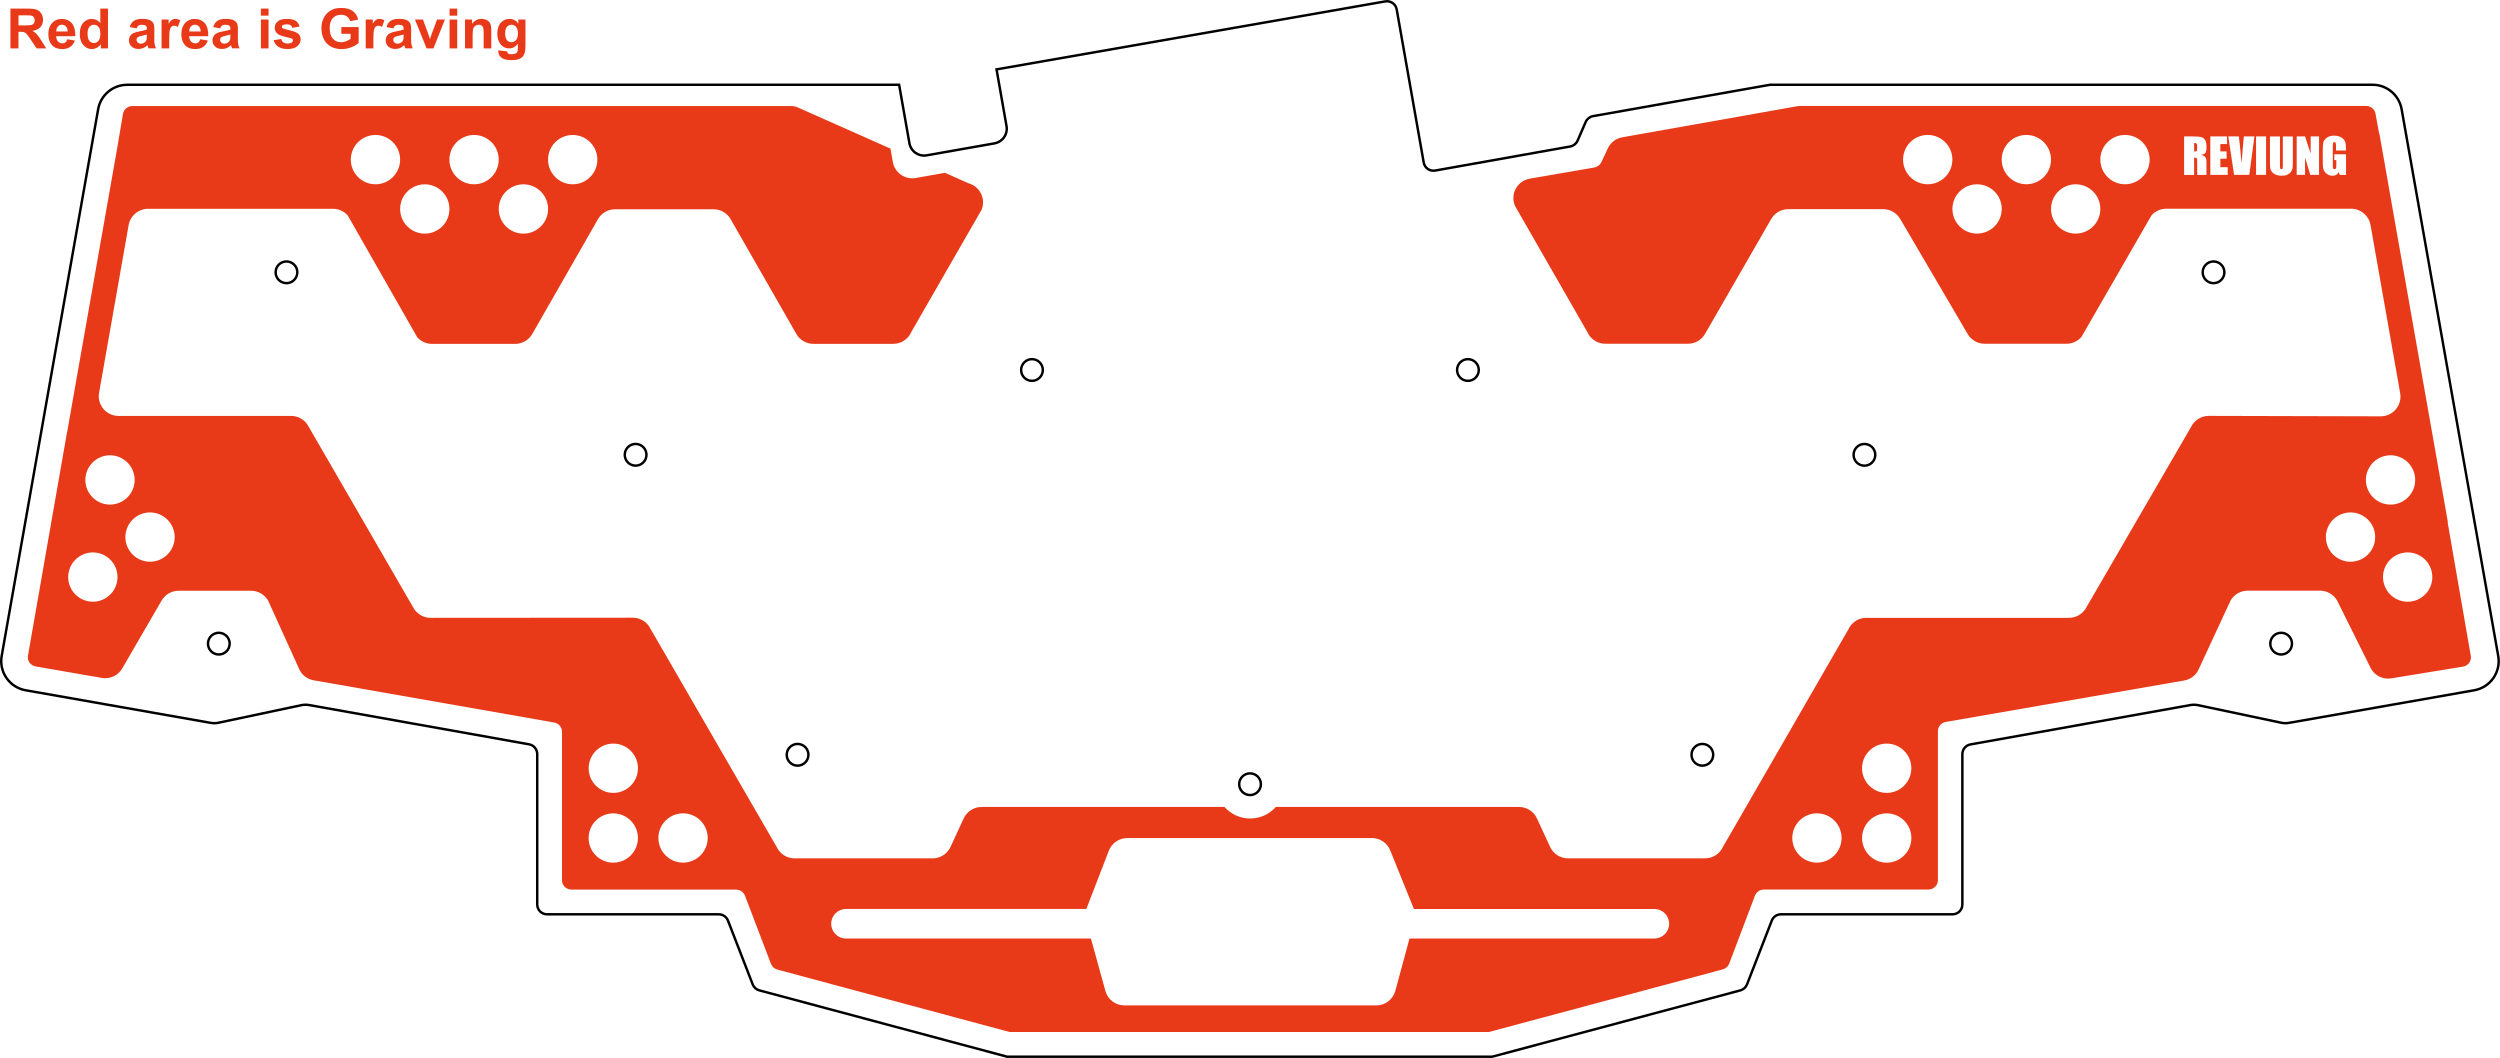 <?xml version="1.0" encoding="utf-8"?>
<!-- Generator: Adobe Illustrator 24.0.1, SVG Export Plug-In . SVG Version: 6.00 Build 0)  -->
<svg version="1.1" xmlns="http://www.w3.org/2000/svg" xmlns:xlink="http://www.w3.org/1999/xlink" x="0px" y="0px"
	 viewBox="0 0 718.84 304.22" style="enable-background:new 0 0 718.84 304.22;" xml:space="preserve">
<style type="text/css">
	.st0{fill:none;stroke:#000000;stroke-width:0.709;stroke-miterlimit:10;}
	.st1{fill:#E83A19;}
</style>
<g id="cut">
	<path class="st0" d="M7.38,198.48l53.26,9.38c0.72,0.13,1.45,0.11,2.16-0.04l23.86-5.06c0.72-0.15,1.45-0.16,2.17-0.04l63.3,11.3
		c1.35,0.24,2.34,1.42,2.34,2.79v43.26c0,1.57,1.27,2.83,2.83,2.83h49.38c1.17,0,2.22,0.72,2.64,1.81l7.11,18.35
		c0.33,0.84,1.04,1.48,1.91,1.71l71.26,19.08h139.43l71.39-19.08c0.87-0.23,1.58-0.87,1.91-1.71l7.12-18.35
		c0.42-1.09,1.47-1.81,2.64-1.81h49.33c1.57,0,2.83-1.27,2.83-2.83v-43.23c0-1.37,0.98-2.55,2.34-2.79l63.23-11.32
		c0.72-0.13,1.45-0.12,2.17,0.03l23.98,5.06c0.71,0.15,1.44,0.16,2.15,0.04l53.31-9.38c4.63-0.81,7.72-5.23,6.9-9.86L690.55,31.39
		c-0.72-4.06-4.25-7.02-8.37-7.02l-173.22,0l-50.9,9.02c-0.94,0.17-1.73,0.79-2.11,1.66l-2.35,5.41c-0.38,0.87-1.17,1.49-2.1,1.66
		l-38.84,6.92c-1.54,0.27-3.02-0.75-3.29-2.3L401.6,2.7c-0.27-1.54-1.74-2.57-3.28-2.3L286.54,19.95l2.88,16.34
		c0.41,2.31-1.14,4.52-3.45,4.93l-19.54,3.45c-2.31,0.41-4.52-1.14-4.93-3.45l-2.97-16.84H36.59c-4.13,0-7.66,2.96-8.37,7.03
		L0.48,188.63C-0.33,193.26,2.76,197.67,7.38,198.48z M652.79,185.07c0-1.72,1.4-3.12,3.12-3.12s3.12,1.4,3.12,3.12
		c0,1.72-1.4,3.12-3.12,3.12S652.79,186.79,652.79,185.07z M633.35,78.3c0-1.72,1.4-3.12,3.12-3.12c1.72,0,3.12,1.4,3.12,3.12
		c0,1.72-1.4,3.12-3.12,3.12C634.75,81.42,633.35,80.02,633.35,78.3z M532.97,130.78c0-1.72,1.4-3.12,3.12-3.12
		c1.72,0,3.12,1.4,3.12,3.12c0,1.72-1.4,3.12-3.12,3.12C534.36,133.9,532.97,132.5,532.97,130.78z M486.37,217.03
		c0-1.72,1.4-3.12,3.12-3.12c1.72,0,3.12,1.4,3.12,3.12c0,1.72-1.4,3.12-3.12,3.12C487.76,220.15,486.37,218.76,486.37,217.03z
		 M418.96,106.39c0-1.72,1.4-3.12,3.12-3.12s3.12,1.4,3.12,3.12s-1.4,3.12-3.12,3.12S418.96,108.11,418.96,106.39z M356.31,225.49
		c0-1.72,1.4-3.12,3.12-3.12s3.12,1.4,3.12,3.12c0,1.72-1.4,3.12-3.12,3.12S356.31,227.22,356.31,225.49z M293.61,106.39
		c0-1.72,1.4-3.12,3.12-3.12c1.72,0,3.12,1.4,3.12,3.12c0,1.72-1.4,3.12-3.12,3.12C295.01,109.51,293.61,108.11,293.61,106.39z
		 M226.21,217.03c0-1.72,1.4-3.12,3.12-3.12c1.72,0,3.12,1.4,3.12,3.12c0,1.72-1.4,3.12-3.12,3.12
		C227.61,220.15,226.21,218.75,226.21,217.03z M179.64,130.77c0-1.72,1.4-3.12,3.12-3.12c1.72,0,3.12,1.4,3.12,3.12
		s-1.4,3.12-3.12,3.12C181.03,133.89,179.64,132.5,179.64,130.77z M79.25,78.3c0-1.72,1.4-3.12,3.12-3.12c1.72,0,3.12,1.4,3.12,3.12
		c0,1.72-1.4,3.12-3.12,3.12C80.64,81.41,79.25,80.02,79.25,78.3z M59.8,185.07c0-1.72,1.4-3.12,3.12-3.12
		c1.72,0,3.12,1.4,3.12,3.12c0,1.72-1.4,3.12-3.12,3.12C61.2,188.19,59.8,186.79,59.8,185.07z"/>
</g>
<g id="graving2">
	<g>
		<path class="st1" d="M3,13.92V2.47h4.87c1.22,0,2.11,0.1,2.67,0.31c0.55,0.21,1,0.57,1.33,1.1c0.33,0.53,0.5,1.13,0.5,1.8
			c0,0.86-0.25,1.57-0.76,2.13c-0.51,0.56-1.26,0.91-2.27,1.06c0.5,0.29,0.91,0.61,1.24,0.96c0.33,0.35,0.76,0.97,1.32,1.86
			l1.4,2.23h-2.77l-1.67-2.49c-0.59-0.89-1-1.45-1.22-1.68c-0.22-0.23-0.45-0.39-0.7-0.48C6.7,9.18,6.31,9.14,5.78,9.14H5.31v4.78H3
			z M5.31,7.31h1.71c1.11,0,1.8-0.05,2.08-0.14C9.38,7.07,9.6,6.91,9.75,6.68c0.16-0.23,0.23-0.52,0.23-0.86
			c0-0.39-0.1-0.7-0.31-0.93C9.47,4.65,9.18,4.5,8.81,4.44C8.62,4.42,8.06,4.4,7.12,4.4h-1.8V7.31z"/>
		<path class="st1" d="M19.34,11.28l2.19,0.37c-0.28,0.8-0.73,1.41-1.33,1.83c-0.61,0.42-1.37,0.63-2.28,0.63
			c-1.44,0-2.51-0.47-3.2-1.41c-0.55-0.75-0.82-1.71-0.82-2.86c0-1.38,0.36-2.45,1.08-3.23c0.72-0.78,1.63-1.17,2.73-1.17
			c1.23,0,2.21,0.41,2.92,1.22c0.71,0.82,1.05,2.06,1.02,3.75h-5.5c0.02,0.65,0.19,1.16,0.53,1.52c0.34,0.36,0.76,0.54,1.27,0.54
			c0.34,0,0.63-0.09,0.87-0.28S19.22,11.69,19.34,11.28z M19.46,9.06c-0.02-0.64-0.18-1.12-0.49-1.45c-0.31-0.33-0.69-0.5-1.14-0.5
			c-0.48,0-0.88,0.17-1.19,0.52c-0.31,0.35-0.47,0.82-0.46,1.42H19.46z"/>
		<path class="st1" d="M31.04,13.92H29V12.7c-0.34,0.47-0.74,0.83-1.2,1.06s-0.93,0.35-1.39,0.35c-0.95,0-1.77-0.38-2.45-1.15
			c-0.68-0.77-1.02-1.84-1.02-3.21c0-1.41,0.33-2.48,0.99-3.21c0.66-0.73,1.5-1.1,2.51-1.1c0.93,0,1.73,0.39,2.41,1.16V2.47h2.2
			V13.92z M25.18,9.59c0,0.89,0.12,1.53,0.37,1.92c0.35,0.57,0.85,0.86,1.48,0.86c0.5,0,0.93-0.21,1.29-0.64
			c0.35-0.43,0.53-1.07,0.53-1.93c0-0.95-0.17-1.64-0.52-2.06c-0.34-0.42-0.78-0.63-1.32-0.63c-0.52,0-0.96,0.21-1.31,0.62
			C25.36,8.15,25.18,8.77,25.18,9.59z"/>
		<path class="st1" d="M39.29,8.15L37.3,7.79c0.22-0.8,0.61-1.4,1.16-1.78c0.55-0.39,1.36-0.58,2.44-0.58
			c0.98,0,1.71,0.12,2.19,0.35c0.48,0.23,0.82,0.53,1.01,0.88c0.2,0.36,0.29,1.01,0.29,1.96l-0.02,2.56c0,0.73,0.04,1.27,0.11,1.61
			c0.07,0.35,0.2,0.72,0.39,1.11h-2.17c-0.06-0.15-0.13-0.36-0.21-0.65c-0.04-0.13-0.06-0.22-0.08-0.26
			c-0.38,0.36-0.78,0.64-1.2,0.82c-0.43,0.18-0.88,0.27-1.37,0.27c-0.85,0-1.53-0.23-2.02-0.7c-0.49-0.46-0.74-1.05-0.74-1.76
			c0-0.47,0.11-0.89,0.34-1.25c0.22-0.37,0.54-0.65,0.94-0.84c0.4-0.2,0.99-0.37,1.75-0.51c1.03-0.19,1.74-0.37,2.13-0.54V8.29
			c0-0.42-0.1-0.72-0.31-0.9c-0.21-0.18-0.6-0.27-1.18-0.27c-0.39,0-0.7,0.08-0.91,0.23C39.6,7.5,39.43,7.77,39.29,8.15z
			 M42.23,9.93c-0.28,0.09-0.73,0.21-1.34,0.34c-0.61,0.13-1.01,0.26-1.2,0.38c-0.29,0.2-0.43,0.46-0.43,0.77
			c0,0.31,0.11,0.57,0.34,0.8c0.23,0.22,0.52,0.34,0.88,0.34c0.4,0,0.77-0.13,1.13-0.39c0.27-0.2,0.44-0.44,0.52-0.73
			c0.06-0.19,0.09-0.54,0.09-1.07V9.93z"/>
		<path class="st1" d="M48.65,13.92h-2.2v-8.3h2.04V6.8c0.35-0.56,0.66-0.92,0.94-1.1c0.28-0.18,0.59-0.27,0.95-0.27
			c0.5,0,0.98,0.14,1.45,0.41l-0.68,1.91c-0.37-0.24-0.71-0.36-1.03-0.36c-0.31,0-0.57,0.08-0.78,0.25
			c-0.21,0.17-0.38,0.48-0.5,0.92c-0.12,0.44-0.18,1.37-0.18,2.78V13.92z"/>
		<path class="st1" d="M57.58,11.28l2.19,0.37c-0.28,0.8-0.73,1.41-1.33,1.83c-0.61,0.42-1.37,0.63-2.28,0.63
			c-1.44,0-2.51-0.47-3.2-1.41c-0.55-0.75-0.82-1.71-0.82-2.86c0-1.38,0.36-2.45,1.08-3.23c0.72-0.78,1.63-1.17,2.73-1.17
			c1.23,0,2.21,0.41,2.92,1.22c0.71,0.82,1.05,2.06,1.02,3.75h-5.5c0.02,0.65,0.19,1.16,0.53,1.52c0.34,0.36,0.76,0.54,1.27,0.54
			c0.34,0,0.63-0.09,0.87-0.28S57.46,11.69,57.58,11.28z M57.7,9.06c-0.02-0.64-0.18-1.12-0.49-1.45c-0.31-0.33-0.69-0.5-1.14-0.5
			c-0.48,0-0.88,0.17-1.19,0.52c-0.31,0.35-0.47,0.82-0.46,1.42H57.7z"/>
		<path class="st1" d="M63.31,8.15l-1.99-0.36c0.22-0.8,0.61-1.4,1.16-1.78c0.55-0.39,1.36-0.58,2.44-0.58
			c0.98,0,1.71,0.12,2.19,0.35c0.48,0.23,0.82,0.53,1.01,0.88c0.2,0.36,0.29,1.01,0.29,1.96l-0.02,2.56c0,0.73,0.04,1.27,0.11,1.61
			c0.07,0.35,0.2,0.72,0.39,1.11h-2.17c-0.06-0.15-0.13-0.36-0.21-0.65c-0.04-0.13-0.06-0.22-0.08-0.26
			c-0.38,0.36-0.78,0.64-1.2,0.82c-0.43,0.18-0.88,0.27-1.37,0.27c-0.85,0-1.53-0.23-2.02-0.7c-0.49-0.46-0.74-1.05-0.74-1.76
			c0-0.47,0.11-0.89,0.34-1.25c0.22-0.37,0.54-0.65,0.94-0.84c0.4-0.2,0.99-0.37,1.75-0.51c1.03-0.19,1.74-0.37,2.13-0.54V8.29
			c0-0.42-0.1-0.72-0.31-0.9c-0.21-0.18-0.6-0.27-1.18-0.27c-0.39,0-0.7,0.08-0.91,0.23C63.63,7.5,63.45,7.77,63.31,8.15z
			 M66.25,9.93c-0.28,0.09-0.73,0.21-1.34,0.34c-0.61,0.13-1.01,0.26-1.2,0.38c-0.29,0.2-0.43,0.46-0.43,0.77
			c0,0.31,0.11,0.57,0.34,0.8c0.23,0.22,0.52,0.34,0.88,0.34c0.4,0,0.77-0.13,1.13-0.39c0.27-0.2,0.44-0.44,0.52-0.73
			c0.06-0.19,0.09-0.54,0.09-1.07V9.93z"/>
		<path class="st1" d="M75.02,4.5V2.47h2.2V4.5H75.02z M75.02,13.92v-8.3h2.2v8.3H75.02z"/>
		<path class="st1" d="M78.69,11.55l2.2-0.34c0.09,0.43,0.28,0.75,0.57,0.97c0.29,0.22,0.69,0.33,1.2,0.33
			c0.57,0,0.99-0.1,1.28-0.31c0.19-0.15,0.29-0.34,0.29-0.59c0-0.17-0.05-0.3-0.16-0.41c-0.11-0.1-0.35-0.2-0.73-0.29
			c-1.77-0.39-2.89-0.75-3.37-1.07c-0.66-0.45-0.98-1.07-0.98-1.87c0-0.72,0.28-1.32,0.85-1.81c0.57-0.49,1.45-0.73,2.64-0.73
			c1.14,0,1.98,0.19,2.53,0.55c0.55,0.37,0.93,0.92,1.14,1.64l-2.07,0.38c-0.09-0.32-0.26-0.57-0.5-0.74
			c-0.25-0.17-0.6-0.26-1.06-0.26c-0.58,0-0.99,0.08-1.24,0.24c-0.17,0.11-0.25,0.26-0.25,0.45c0,0.16,0.07,0.29,0.22,0.4
			c0.2,0.15,0.88,0.35,2.05,0.62c1.17,0.27,1.99,0.59,2.45,0.98c0.46,0.39,0.69,0.94,0.69,1.63c0,0.76-0.32,1.41-0.95,1.96
			c-0.64,0.55-1.58,0.82-2.82,0.82c-1.13,0-2.02-0.23-2.68-0.69C79.32,12.96,78.89,12.34,78.69,11.55z"/>
		<path class="st1" d="M98.15,9.71V7.78h4.98v4.56c-0.48,0.47-1.19,0.88-2.11,1.24c-0.92,0.36-1.85,0.54-2.79,0.54
			c-1.2,0-2.24-0.25-3.13-0.75c-0.89-0.5-1.56-1.22-2.01-2.16c-0.45-0.93-0.67-1.95-0.67-3.05c0-1.19,0.25-2.25,0.75-3.18
			c0.5-0.93,1.23-1.64,2.2-2.13c0.73-0.38,1.65-0.57,2.74-0.57c1.42,0,2.53,0.3,3.33,0.89c0.8,0.6,1.31,1.42,1.54,2.47l-2.3,0.43
			c-0.16-0.56-0.46-1.01-0.91-1.33c-0.45-0.33-1-0.49-1.67-0.49c-1.01,0-1.81,0.32-2.41,0.96c-0.6,0.64-0.89,1.59-0.89,2.85
			c0,1.36,0.3,2.38,0.91,3.06c0.6,0.68,1.4,1.02,2.38,1.02c0.48,0,0.97-0.09,1.46-0.29c0.49-0.19,0.9-0.42,1.25-0.69V9.71H98.15z"/>
		<path class="st1" d="M107.35,13.92h-2.2v-8.3h2.04V6.8c0.35-0.56,0.66-0.92,0.94-1.1c0.28-0.18,0.59-0.27,0.95-0.27
			c0.5,0,0.98,0.14,1.45,0.41l-0.68,1.91c-0.37-0.24-0.71-0.36-1.03-0.36c-0.31,0-0.57,0.08-0.78,0.25
			c-0.21,0.17-0.38,0.48-0.5,0.92c-0.12,0.44-0.18,1.37-0.18,2.78V13.92z"/>
		<path class="st1" d="M113.12,8.15l-1.99-0.36c0.22-0.8,0.61-1.4,1.16-1.78c0.55-0.39,1.36-0.58,2.44-0.58
			c0.98,0,1.71,0.12,2.19,0.35c0.48,0.23,0.82,0.53,1.01,0.88c0.2,0.36,0.29,1.01,0.29,1.96l-0.02,2.56c0,0.73,0.04,1.27,0.11,1.61
			c0.07,0.35,0.2,0.72,0.39,1.11h-2.17c-0.06-0.15-0.13-0.36-0.21-0.65c-0.04-0.13-0.06-0.22-0.08-0.26
			c-0.38,0.36-0.78,0.64-1.2,0.82c-0.43,0.18-0.88,0.27-1.37,0.27c-0.85,0-1.53-0.23-2.02-0.7c-0.49-0.46-0.74-1.05-0.74-1.76
			c0-0.47,0.11-0.89,0.34-1.25c0.22-0.37,0.54-0.65,0.94-0.84c0.4-0.2,0.99-0.37,1.75-0.51c1.03-0.19,1.74-0.37,2.13-0.54V8.29
			c0-0.42-0.1-0.72-0.31-0.9c-0.21-0.18-0.6-0.27-1.18-0.27c-0.39,0-0.7,0.08-0.91,0.23C113.43,7.5,113.25,7.77,113.12,8.15z
			 M116.06,9.93c-0.28,0.09-0.73,0.21-1.34,0.34c-0.61,0.13-1.01,0.26-1.2,0.38c-0.29,0.2-0.43,0.46-0.43,0.77
			c0,0.31,0.11,0.57,0.34,0.8c0.23,0.22,0.52,0.34,0.88,0.34c0.4,0,0.77-0.13,1.13-0.39c0.27-0.2,0.44-0.44,0.52-0.73
			c0.06-0.19,0.09-0.54,0.09-1.07V9.93z"/>
		<path class="st1" d="M122.66,13.92l-3.34-8.3h2.3l1.56,4.23l0.45,1.41c0.12-0.36,0.2-0.6,0.23-0.71c0.07-0.23,0.15-0.47,0.23-0.7
			l1.58-4.23h2.26l-3.3,8.3H122.66z"/>
		<path class="st1" d="M129.27,4.5V2.47h2.2V4.5H129.27z M129.27,13.92v-8.3h2.2v8.3H129.27z"/>
		<path class="st1" d="M141.27,13.92h-2.2V9.68c0-0.9-0.05-1.48-0.14-1.74c-0.09-0.26-0.25-0.47-0.46-0.61
			c-0.21-0.15-0.46-0.22-0.76-0.22c-0.38,0-0.72,0.1-1.02,0.31c-0.3,0.21-0.51,0.48-0.62,0.83c-0.11,0.34-0.17,0.98-0.17,1.91v3.76
			h-2.2v-8.3h2.04v1.22c0.72-0.94,1.64-1.41,2.73-1.41c0.48,0,0.93,0.09,1.33,0.26c0.4,0.17,0.7,0.4,0.91,0.67
			c0.21,0.27,0.35,0.58,0.43,0.92c0.08,0.34,0.12,0.84,0.12,1.48V13.92z"/>
		<path class="st1" d="M143.29,14.47l2.51,0.3c0.04,0.29,0.14,0.49,0.29,0.6c0.21,0.16,0.54,0.23,0.98,0.23c0.57,0,1-0.09,1.29-0.26
			c0.19-0.11,0.34-0.3,0.44-0.55c0.07-0.18,0.1-0.52,0.1-1.01v-1.21c-0.66,0.9-1.48,1.34-2.48,1.34c-1.11,0-2-0.47-2.65-1.41
			c-0.51-0.74-0.77-1.67-0.77-2.78c0-1.39,0.33-2.45,1-3.19c0.67-0.73,1.5-1.1,2.5-1.1c1.03,0,1.87,0.45,2.54,1.35V5.62h2.05v7.45
			c0,0.98-0.08,1.71-0.24,2.2c-0.16,0.48-0.39,0.86-0.68,1.14c-0.29,0.28-0.68,0.49-1.17,0.65c-0.49,0.16-1.1,0.23-1.85,0.23
			c-1.41,0-2.4-0.24-2.99-0.72c-0.59-0.48-0.88-1.09-0.88-1.83C143.28,14.66,143.28,14.57,143.29,14.47z M145.25,9.6
			c0,0.88,0.17,1.52,0.51,1.93c0.34,0.41,0.76,0.61,1.26,0.61c0.54,0,0.99-0.21,1.36-0.63c0.37-0.42,0.55-1.04,0.55-1.86
			c0-0.86-0.18-1.5-0.53-1.91c-0.35-0.42-0.8-0.62-1.34-0.62c-0.53,0-0.96,0.2-1.3,0.61C145.42,8.14,145.25,8.76,145.25,9.6z"/>
	</g>
	<g>
		<path class="st1" d="M630.89,41.11v2.46c0.32,0,0.55-0.04,0.68-0.13c0.13-0.09,0.19-0.38,0.19-0.87v-0.61
			c0-0.35-0.06-0.58-0.19-0.69C631.45,41.17,631.22,41.11,630.89,41.11z"/>
		<path class="st1" d="M710.44,188.58l-6.66-38.41l0.08-0.01L686.8,53.43c-0.01-0.04-0.01-0.07-0.01-0.11l-0.18-1.02l-2.44-13.82
			l-0.07,0.01l-1.06-5.82c-0.23-1.28-1.38-2.21-2.72-2.21l-162.59,0c-0.32,0-0.64,0.03-0.95,0.08l-50.33,8.94
			c-1.85,0.33-3.42,1.55-4.18,3.27l-1.79,3.83c-0.39,0.84-1.17,1.43-2.08,1.59l-18.53,3.2c-3.62,0.62-5.71,4.47-4.25,7.84
			l20.77,36.21c0.9,2.07,2.94,3.42,5.2,3.42h23.76c2.03,0,3.9-1.08,4.91-2.83l19.03-33.04c1.01-1.75,2.88-2.83,4.91-2.83h27.28
			c2.03,0,3.9,1.08,4.91,2.83l19.37,33.04c1.01,1.75,2.88,2.83,4.91,2.83h23.54c1.64,0,3.19-0.71,4.27-1.94l20.14-34.95
			c1.08-1.23,2.63-1.94,4.27-1.94h53.14c2.75,0,5.11,1.98,5.58,4.68l8.53,48.37c0.61,3.48-2.07,6.66-5.6,6.65l-49.43-0.13
			c-1.88,0-3.64,0.94-4.7,2.5l-30.8,53.07c-1.06,1.57-2.82,2.5-4.71,2.5l-58.25,0c-2.23-0.01-4.25,1.29-5.17,3.32l-36.06,62.52
			c-0.92,2.02-2.94,3.32-5.16,3.32h-39.39c-2.21,0-4.22-1.29-5.15-3.29l-3.79-8.2c-0.93-2.01-2.94-3.29-5.15-3.29h-69.92
			c-1.82,2.03-4.45,3.32-7.39,3.32s-5.57-1.29-7.39-3.32h-69.83c-2.21,0-4.22,1.29-5.15,3.29l-3.79,8.2
			c-0.93,2.01-2.94,3.29-5.15,3.29h-39.7c-2.21,0-4.22-1.28-5.14-3.29L187.1,180.9c-0.93-2-2.94-3.29-5.15-3.29l-58.14,0.04
			c-1.89,0-3.65-0.94-4.71-2.5l-30.7-53.06c-1.05-1.57-2.82-2.5-4.7-2.5H34.07c-3.52,0-6.2-3.18-5.58-6.65l8.5-48.23
			c0.48-2.71,2.83-4.68,5.58-4.68h53.16c1.64,0,3.19,0.71,4.27,1.94l19.95,34.97c1.08,1.23,2.63,1.94,4.27,1.94h23.9
			c2.03,0,3.9-1.08,4.91-2.83l18.92-33.05c1.01-1.75,2.88-2.83,4.91-2.83h28.3c2.03,0,3.9,1.08,4.91,2.83l18.92,33.04
			c1.01,1.75,2.88,2.83,4.91,2.83h22.94c2.29,0,4.36-1.38,5.24-3.5l20.15-35.03c1.3-3.14-0.44-6.72-3.72-7.63l-6.79-3.02l-8.43,1.49
			c-3.08,0.54-6.02-1.52-6.57-4.6l-0.68-3.85l-27.09-12.03c-0.49-0.14-1.01-0.21-1.52-0.21l-189.34,0c-1.34,0-2.49,0.93-2.72,2.21
			l-1.74,10.27l-14.28,81.01c-0.02,0.09-0.06,0.17-0.07,0.27l-3.11,17.78l-1.37,7.76l0.01,0l-6.77,38.74
			c-0.27,1.45,0.74,2.84,2.24,3.1l19.02,3.3c2.34,0.4,4.68-0.7,5.86-2.75l11.3-19.49c1.01-1.75,2.88-2.83,4.91-2.83h20.81
			c2.03,0,3.9,1.08,4.91,2.83l9.16,20.17c0.84,1.46,2.28,2.46,3.94,2.75l69.12,12.13c1.32,0.23,2.28,1.34,2.28,2.63l0,42.75
			c0,1.48,1.24,2.67,2.77,2.67l47.25,0c1.14,0,2.16,0.67,2.58,1.7l7.51,19.7c0.32,0.79,1.01,1.39,1.86,1.61l66.69,17.93l137.88,0
			l67.2-17.99c0.85-0.22,1.54-0.82,1.86-1.61l7.44-19.65c0.41-1.02,1.44-1.7,2.58-1.7l47.24,0c1.53,0,2.77-1.2,2.77-2.67l0-42.9
			c0-1.3,0.96-2.41,2.28-2.63l68.51-11.91c1.67-0.28,3.12-1.29,3.97-2.76l9.39-20.24c1.01-1.75,2.88-2.83,4.91-2.83h20.81
			c2.03,0,3.9,1.08,4.91,2.83l9.76,19.63c1.19,2.05,3.52,3.15,5.86,2.75l20.6-3.38C709.7,191.42,710.7,190.03,710.44,188.58z
			 M554.29,52.98c-3.91,0-7.09-3.17-7.09-7.09s3.17-7.09,7.09-7.09s7.09,3.17,7.09,7.09S558.21,52.98,554.29,52.98z M568.48,67.17
			c-3.91,0-7.09-3.17-7.09-7.09s3.17-7.09,7.09-7.09s7.09,3.17,7.09,7.09S572.39,67.17,568.48,67.17z M582.65,52.98
			c-3.91,0-7.09-3.17-7.09-7.09s3.17-7.09,7.09-7.09s7.09,3.17,7.09,7.09S586.57,52.98,582.65,52.98z M596.83,67.17
			c-3.91,0-7.09-3.17-7.09-7.09s3.17-7.09,7.09-7.09s7.09,3.17,7.09,7.09S600.75,67.17,596.83,67.17z M611.01,52.98
			c-3.91,0-7.09-3.17-7.09-7.09s3.17-7.09,7.09-7.09s7.09,3.17,7.09,7.09S614.92,52.98,611.01,52.98z M634,45.08
			c0.2,0.24,0.32,0.46,0.37,0.65c0.05,0.2,0.07,0.74,0.07,1.64v2.92h-2.67v-3.68c0-0.59-0.05-0.96-0.14-1.1
			c-0.09-0.14-0.34-0.21-0.74-0.21v4.99h-2.88V39.22h2.04c1.36,0,2.28,0.05,2.76,0.16c0.48,0.1,0.87,0.37,1.18,0.8
			c0.3,0.43,0.46,1.12,0.46,2.06c0,0.86-0.11,1.44-0.32,1.74s-0.64,0.47-1.26,0.53C633.42,44.65,633.8,44.84,634,45.08z
			 M640.54,50.29h-4.99V39.22h4.8v2.21h-1.92v2.1h1.8v2.11h-1.8v2.43h2.11V50.29z M646.75,50.29h-4.37l-1.66-11.07h3.04
			c0.35,3.05,0.6,5.63,0.76,7.74c0.15-2.13,0.31-4.03,0.47-5.68l0.2-2.06h3.04L646.75,50.29z M651.58,50.29h-2.88V39.22h2.88V50.29z
			 M659.27,46.62c0,0.84-0.03,1.43-0.08,1.77c-0.05,0.34-0.22,0.69-0.49,1.05c-0.27,0.36-0.62,0.63-1.06,0.81
			c-0.44,0.19-0.96,0.28-1.56,0.28c-0.66,0-1.24-0.11-1.75-0.33s-0.88-0.5-1.13-0.85s-0.4-0.72-0.44-1.11
			c-0.05-0.39-0.07-1.21-0.07-2.46v-6.55h2.88v8.3c0,0.48,0.03,0.79,0.08,0.93c0.05,0.13,0.16,0.2,0.32,0.2
			c0.18,0,0.3-0.07,0.35-0.22c0.05-0.15,0.08-0.5,0.08-1.05v-8.16h2.88V46.62z M666.81,50.29h-2.52l-1.5-5.03v5.03h-2.41V39.22h2.41
			l1.61,4.98v-4.98h2.41V50.29z M674.57,43.29h-2.88v-1c0-0.63-0.03-1.03-0.08-1.19s-0.18-0.24-0.39-0.24
			c-0.18,0-0.3,0.07-0.36,0.21s-0.1,0.49-0.1,1.05v5.31c0,0.5,0.03,0.82,0.1,0.98c0.06,0.16,0.19,0.24,0.38,0.24
			c0.21,0,0.35-0.09,0.43-0.27c0.08-0.18,0.11-0.52,0.11-1.04v-1.31h-0.58v-1.68h3.37v5.94h-1.81l-0.27-0.79
			c-0.2,0.34-0.44,0.6-0.74,0.77c-0.3,0.17-0.65,0.26-1.06,0.26c-0.48,0-0.94-0.12-1.36-0.35c-0.42-0.24-0.74-0.53-0.96-0.87
			c-0.22-0.35-0.36-0.71-0.41-1.09c-0.05-0.38-0.08-0.95-0.08-1.71v-3.29c0-1.06,0.06-1.83,0.17-2.3s0.44-0.92,0.98-1.32
			c0.54-0.4,1.24-0.6,2.09-0.6c0.84,0,1.54,0.17,2.1,0.52s0.92,0.76,1.09,1.23c0.17,0.48,0.25,1.17,0.25,2.08V43.29z M164.67,38.81
			c3.91,0,7.09,3.17,7.09,7.09s-3.17,7.09-7.09,7.09s-7.09-3.17-7.09-7.09S160.76,38.81,164.67,38.81z M150.5,53
			c3.91,0,7.09,3.17,7.09,7.09s-3.17,7.09-7.09,7.09s-7.09-3.17-7.09-7.09S146.58,53,150.5,53z M136.31,38.81
			c3.91,0,7.09,3.17,7.09,7.09s-3.17,7.09-7.09,7.09s-7.09-3.17-7.09-7.09S132.4,38.81,136.31,38.81z M122.14,53
			c3.91,0,7.09,3.17,7.09,7.09s-3.17,7.09-7.09,7.09s-7.09-3.17-7.09-7.09S118.22,53,122.14,53z M107.96,38.81
			c3.91,0,7.09,3.17,7.09,7.09s-3.17,7.09-7.09,7.09c-3.91,0-7.09-3.17-7.09-7.09S104.04,38.81,107.96,38.81z M33.68,167.16
			c-0.68,3.85-4.36,6.43-8.21,5.75s-6.43-4.36-5.75-8.21s4.36-6.43,8.21-5.75C31.79,159.63,34.36,163.31,33.68,167.16z M30.4,144.98
			c-3.85-0.68-6.43-4.36-5.75-8.21s4.36-6.43,8.21-5.75s6.43,4.36,5.75,8.21S34.25,145.66,30.4,144.98z M50.12,155.66
			c-0.68,3.85-4.36,6.43-8.21,5.75s-6.43-4.36-5.75-8.21s4.36-6.43,8.21-5.75S50.8,151.81,50.12,155.66z M181.35,245.97
			c-2.77,2.77-7.25,2.77-10.02,0c-2.77-2.77-2.77-7.25,0-10.02c2.77-2.77,7.25-2.77,10.02,0
			C184.12,238.72,184.12,243.2,181.35,245.97z M181.36,225.91c-2.77,2.77-7.25,2.77-10.02,0c-2.77-2.77-2.77-7.25,0-10.02
			c2.77-2.77,7.25-2.77,10.02,0C184.13,218.66,184.13,223.14,181.36,225.91z M201.41,245.96c-2.77,2.77-7.25,2.77-10.02,0
			c-2.77-2.77-2.77-7.25,0-10.02s7.25-2.77,10.02,0C204.18,238.71,204.18,243.2,201.41,245.96z M475.67,269.86h-70.39l-4.07,15.04
			c-0.67,2.47-2.91,4.19-5.47,4.19h-72.44c-2.55,0-4.79-1.7-5.46-4.16l-4.16-15.07h-70.43c-2.35,0-4.25-1.9-4.25-4.25
			c0-2.35,1.9-4.25,4.25-4.25h69.11l6.48-16.77c0.84-2.18,2.95-3.62,5.29-3.62h70.35c2.31,0,4.39,1.4,5.26,3.55l6.81,16.85h69.14
			c2.35,0,4.25,1.9,4.25,4.25C479.93,267.95,478.02,269.86,475.67,269.86z M527.45,245.96c-2.77,2.77-7.25,2.77-10.02,0
			c-2.77-2.77-2.77-7.25,0-10.02c2.77-2.77,7.25-2.77,10.02,0C530.21,238.71,530.21,243.2,527.45,245.96z M537.48,215.89
			c2.77-2.77,7.25-2.77,10.02,0c2.77,2.77,2.77,7.25,0,10.02c-2.77,2.77-7.25,2.77-10.02,0
			C534.71,223.14,534.71,218.66,537.48,215.89z M547.51,245.97c-2.77,2.77-7.25,2.77-10.02,0c-2.77-2.77-2.77-7.25,0-10.02
			c2.77-2.77,7.25-2.77,10.02,0C550.28,238.72,550.28,243.2,547.51,245.97z M686.14,131.02c3.85-0.68,7.53,1.89,8.21,5.75
			s-1.89,7.53-5.75,8.21s-7.53-1.89-8.21-5.75S682.28,131.7,686.14,131.02z M677.09,161.41c-3.85,0.68-7.53-1.89-8.21-5.75
			s1.89-7.53,5.75-8.21s7.53,1.89,8.21,5.75S680.94,160.73,677.09,161.41z M693.52,172.91c-3.85,0.68-7.53-1.89-8.21-5.75
			s1.89-7.53,5.75-8.21c3.85-0.68,7.53,1.89,8.21,5.75S697.38,172.23,693.52,172.91z"/>
	</g>
</g>
</svg>
